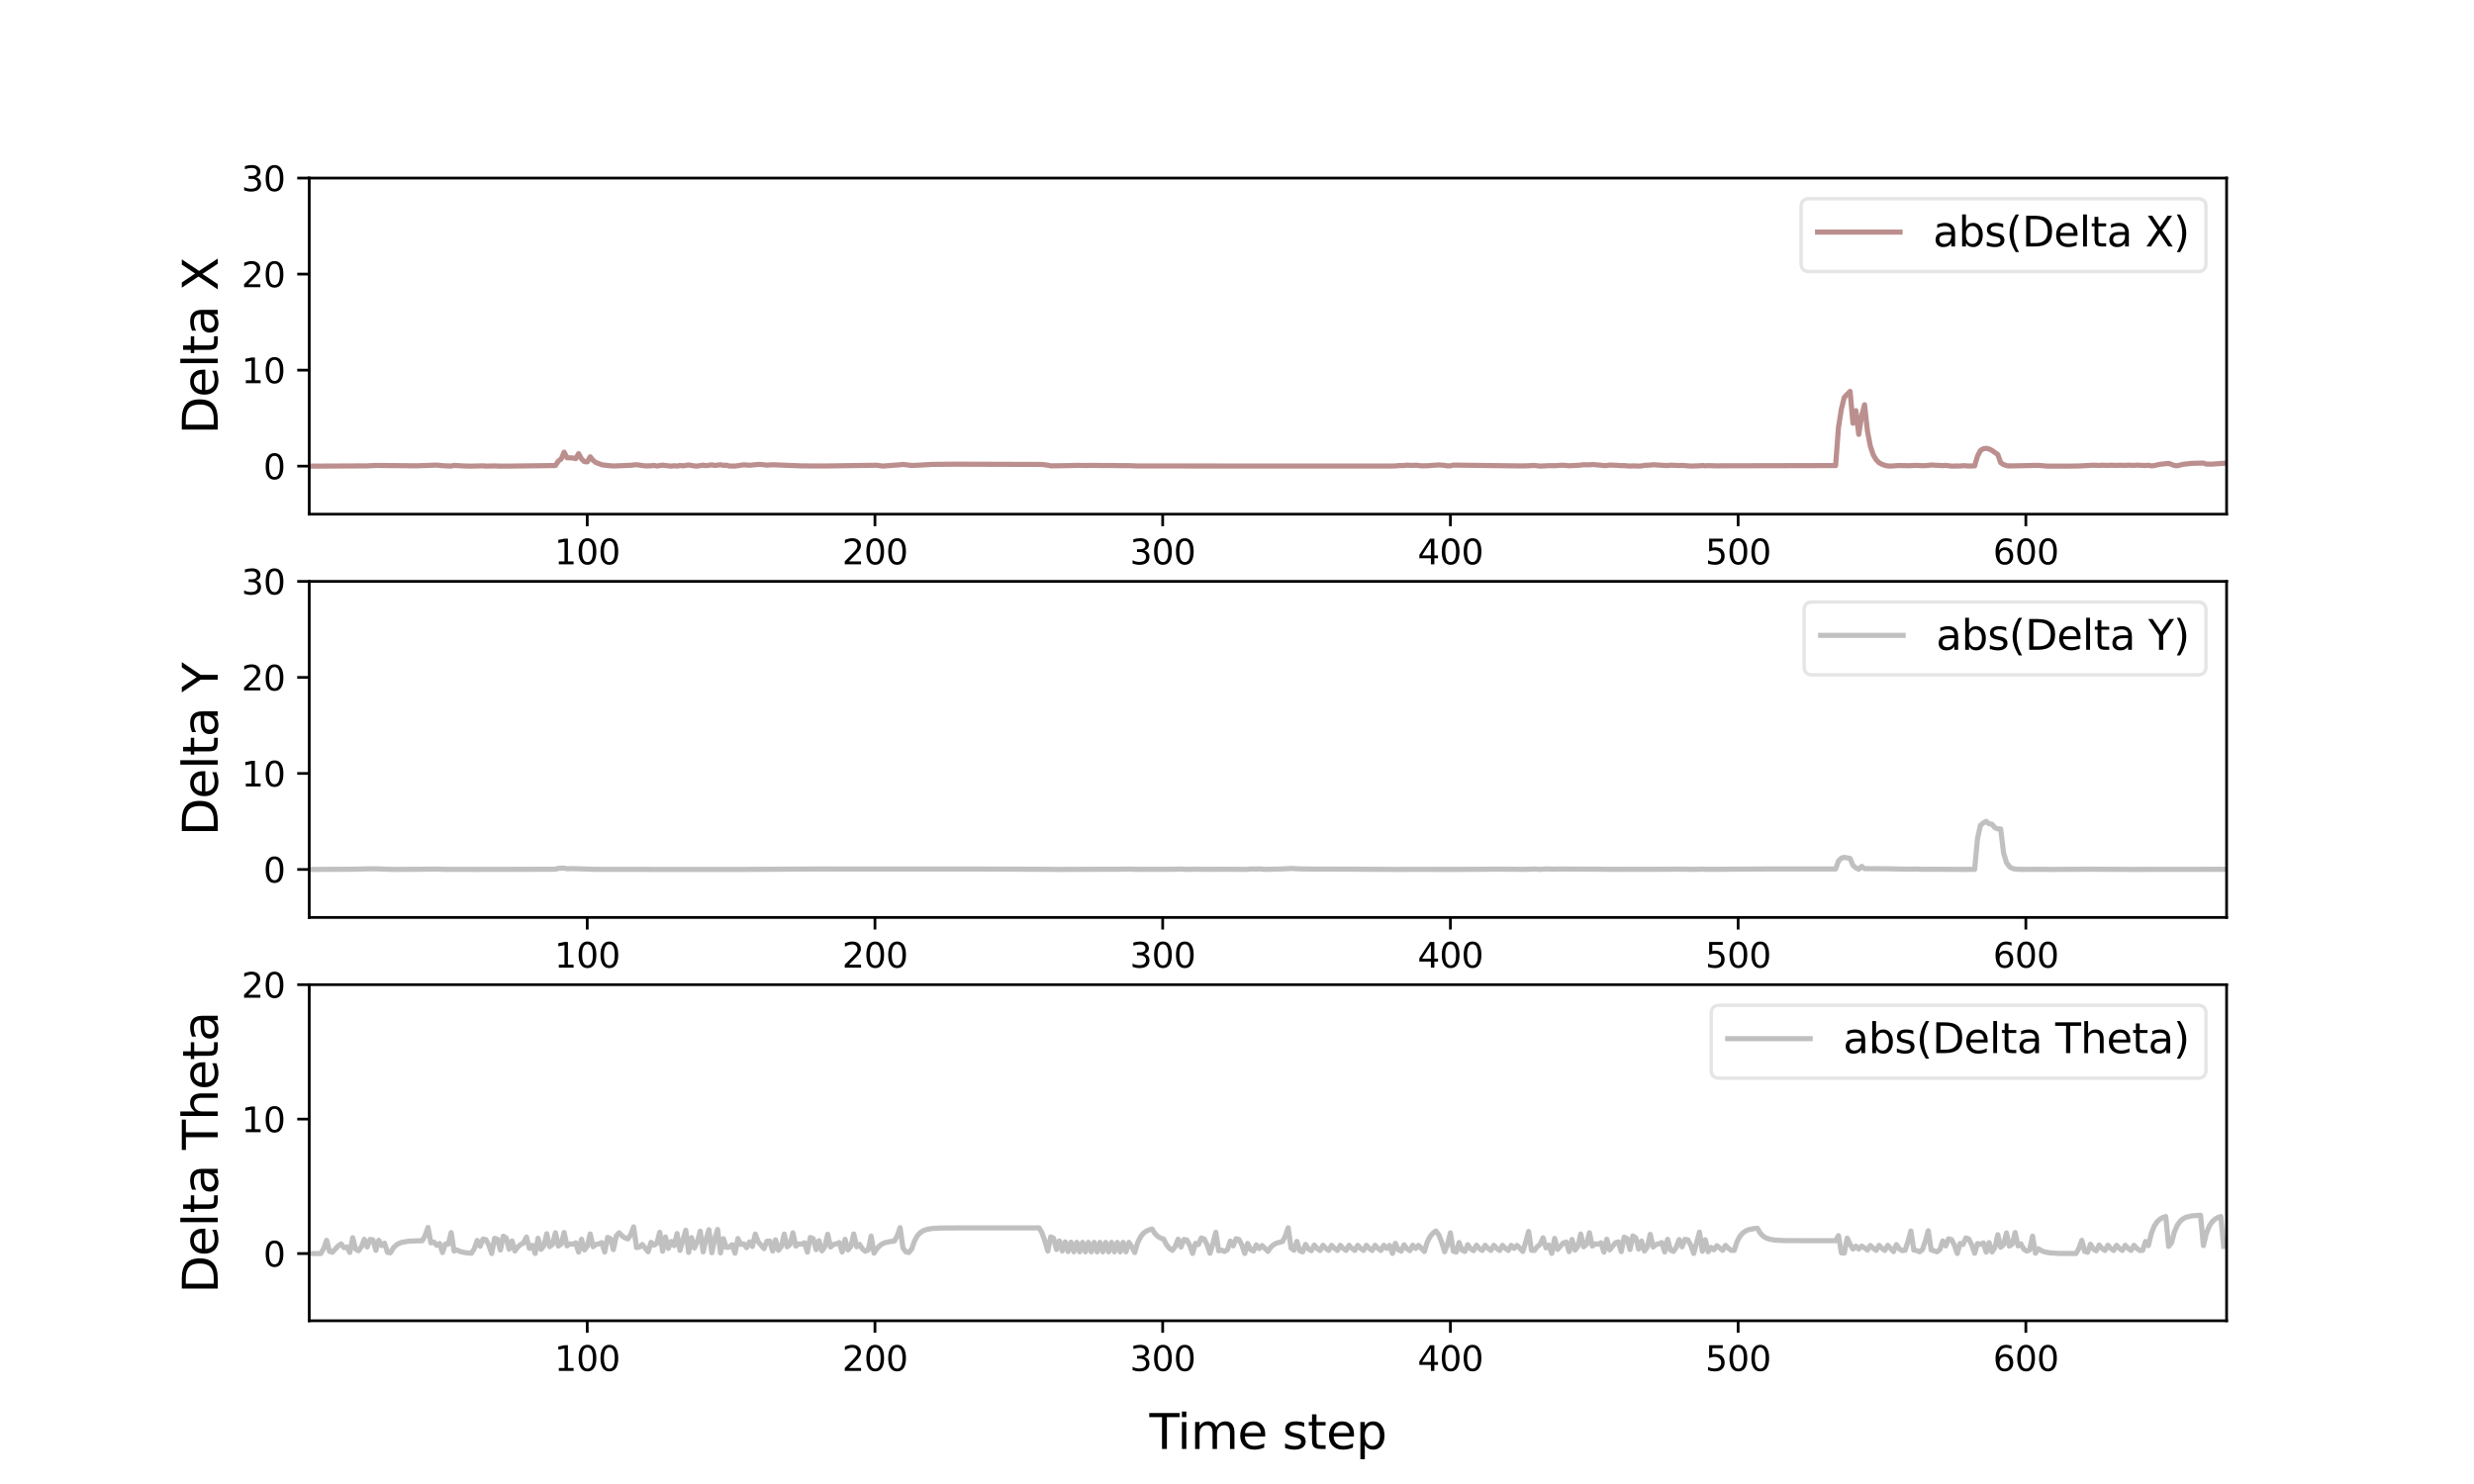 <?xml version="1.0" encoding="utf-8" standalone="no"?>
<!DOCTYPE svg PUBLIC "-//W3C//DTD SVG 1.1//EN"
  "http://www.w3.org/Graphics/SVG/1.1/DTD/svg11.dtd">
<svg xmlns:xlink="http://www.w3.org/1999/xlink" width="720pt" height="432pt" viewBox="0 0 720 432" xmlns="http://www.w3.org/2000/svg" version="1.1">
 <defs>
  <style type="text/css">*{stroke-linejoin: round; stroke-linecap: butt}</style>
 </defs>
 <g id="figure_1">
  <g id="patch_1">
   <path d="M 0 432 
L 720 432 
L 720 0 
L 0 0 
z
" style="fill: #ffffff"/>
  </g>
  <g id="axes_1">
   <g id="patch_2">
    <path d="M 90 149.675 
L 648 149.675 
L 648 51.84 
L 90 51.84 
z
" style="fill: #ffffff"/>
   </g>
   <g id="matplotlib.axis_1">
    <g id="xtick_1">
     <g id="line2d_1">
      <defs>
       <path id="md568f6e461" d="M 0 0 
L 0 3.5 
" style="stroke: #000000; stroke-width: 0.8"/>
      </defs>
      <g>
       <use xlink:href="#md568f6e461" x="170.903" y="149.675" style="stroke: #000000; stroke-width: 0.8"/>
      </g>
     </g>
     <g id="text_1">
      <!-- 100 -->
      <g transform="translate(161.359 164.274) scale(0.1 -0.1)">
       <defs>
        <path id="DejaVuSans-31" d="M 794 531 
L 1825 531 
L 1825 4091 
L 703 3866 
L 703 4441 
L 1819 4666 
L 2450 4666 
L 2450 531 
L 3481 531 
L 3481 0 
L 794 0 
L 794 531 
z
" transform="scale(0.016)"/>
        <path id="DejaVuSans-30" d="M 2034 4250 
Q 1547 4250 1301 3770 
Q 1056 3291 1056 2328 
Q 1056 1369 1301 889 
Q 1547 409 2034 409 
Q 2525 409 2770 889 
Q 3016 1369 3016 2328 
Q 3016 3291 2770 3770 
Q 2525 4250 2034 4250 
z
M 2034 4750 
Q 2819 4750 3233 4129 
Q 3647 3509 3647 2328 
Q 3647 1150 3233 529 
Q 2819 -91 2034 -91 
Q 1250 -91 836 529 
Q 422 1150 422 2328 
Q 422 3509 836 4129 
Q 1250 4750 2034 4750 
z
" transform="scale(0.016)"/>
       </defs>
       <use xlink:href="#DejaVuSans-31"/>
       <use xlink:href="#DejaVuSans-30" x="63.623"/>
       <use xlink:href="#DejaVuSans-30" x="127.246"/>
      </g>
     </g>
    </g>
    <g id="xtick_2">
     <g id="line2d_2">
      <g>
       <use xlink:href="#md568f6e461" x="254.637" y="149.675" style="stroke: #000000; stroke-width: 0.8"/>
      </g>
     </g>
     <g id="text_2">
      <!-- 200 -->
      <g transform="translate(245.094 164.274) scale(0.1 -0.1)">
       <defs>
        <path id="DejaVuSans-32" d="M 1228 531 
L 3431 531 
L 3431 0 
L 469 0 
L 469 531 
Q 828 903 1448 1529 
Q 2069 2156 2228 2338 
Q 2531 2678 2651 2914 
Q 2772 3150 2772 3378 
Q 2772 3750 2511 3984 
Q 2250 4219 1831 4219 
Q 1534 4219 1204 4116 
Q 875 4013 500 3803 
L 500 4441 
Q 881 4594 1212 4672 
Q 1544 4750 1819 4750 
Q 2544 4750 2975 4387 
Q 3406 4025 3406 3419 
Q 3406 3131 3298 2873 
Q 3191 2616 2906 2266 
Q 2828 2175 2409 1742 
Q 1991 1309 1228 531 
z
" transform="scale(0.016)"/>
       </defs>
       <use xlink:href="#DejaVuSans-32"/>
       <use xlink:href="#DejaVuSans-30" x="63.623"/>
       <use xlink:href="#DejaVuSans-30" x="127.246"/>
      </g>
     </g>
    </g>
    <g id="xtick_3">
     <g id="line2d_3">
      <g>
       <use xlink:href="#md568f6e461" x="338.372" y="149.675" style="stroke: #000000; stroke-width: 0.8"/>
      </g>
     </g>
     <g id="text_3">
      <!-- 300 -->
      <g transform="translate(328.829 164.274) scale(0.1 -0.1)">
       <defs>
        <path id="DejaVuSans-33" d="M 2597 2516 
Q 3050 2419 3304 2112 
Q 3559 1806 3559 1356 
Q 3559 666 3084 287 
Q 2609 -91 1734 -91 
Q 1441 -91 1130 -33 
Q 819 25 488 141 
L 488 750 
Q 750 597 1062 519 
Q 1375 441 1716 441 
Q 2309 441 2620 675 
Q 2931 909 2931 1356 
Q 2931 1769 2642 2001 
Q 2353 2234 1838 2234 
L 1294 2234 
L 1294 2753 
L 1863 2753 
Q 2328 2753 2575 2939 
Q 2822 3125 2822 3475 
Q 2822 3834 2567 4026 
Q 2313 4219 1838 4219 
Q 1578 4219 1281 4162 
Q 984 4106 628 3988 
L 628 4550 
Q 988 4650 1302 4700 
Q 1616 4750 1894 4750 
Q 2613 4750 3031 4423 
Q 3450 4097 3450 3541 
Q 3450 3153 3228 2886 
Q 3006 2619 2597 2516 
z
" transform="scale(0.016)"/>
       </defs>
       <use xlink:href="#DejaVuSans-33"/>
       <use xlink:href="#DejaVuSans-30" x="63.623"/>
       <use xlink:href="#DejaVuSans-30" x="127.246"/>
      </g>
     </g>
    </g>
    <g id="xtick_4">
     <g id="line2d_4">
      <g>
       <use xlink:href="#md568f6e461" x="422.107" y="149.675" style="stroke: #000000; stroke-width: 0.8"/>
      </g>
     </g>
     <g id="text_4">
      <!-- 400 -->
      <g transform="translate(412.563 164.274) scale(0.1 -0.1)">
       <defs>
        <path id="DejaVuSans-34" d="M 2419 4116 
L 825 1625 
L 2419 1625 
L 2419 4116 
z
M 2253 4666 
L 3047 4666 
L 3047 1625 
L 3713 1625 
L 3713 1100 
L 3047 1100 
L 3047 0 
L 2419 0 
L 2419 1100 
L 313 1100 
L 313 1709 
L 2253 4666 
z
" transform="scale(0.016)"/>
       </defs>
       <use xlink:href="#DejaVuSans-34"/>
       <use xlink:href="#DejaVuSans-30" x="63.623"/>
       <use xlink:href="#DejaVuSans-30" x="127.246"/>
      </g>
     </g>
    </g>
    <g id="xtick_5">
     <g id="line2d_5">
      <g>
       <use xlink:href="#md568f6e461" x="505.842" y="149.675" style="stroke: #000000; stroke-width: 0.8"/>
      </g>
     </g>
     <g id="text_5">
      <!-- 500 -->
      <g transform="translate(496.298 164.274) scale(0.1 -0.1)">
       <defs>
        <path id="DejaVuSans-35" d="M 691 4666 
L 3169 4666 
L 3169 4134 
L 1269 4134 
L 1269 2991 
Q 1406 3038 1543 3061 
Q 1681 3084 1819 3084 
Q 2600 3084 3056 2656 
Q 3513 2228 3513 1497 
Q 3513 744 3044 326 
Q 2575 -91 1722 -91 
Q 1428 -91 1123 -41 
Q 819 9 494 109 
L 494 744 
Q 775 591 1075 516 
Q 1375 441 1709 441 
Q 2250 441 2565 725 
Q 2881 1009 2881 1497 
Q 2881 1984 2565 2268 
Q 2250 2553 1709 2553 
Q 1456 2553 1204 2497 
Q 953 2441 691 2322 
L 691 4666 
z
" transform="scale(0.016)"/>
       </defs>
       <use xlink:href="#DejaVuSans-35"/>
       <use xlink:href="#DejaVuSans-30" x="63.623"/>
       <use xlink:href="#DejaVuSans-30" x="127.246"/>
      </g>
     </g>
    </g>
    <g id="xtick_6">
     <g id="line2d_6">
      <g>
       <use xlink:href="#md568f6e461" x="589.577" y="149.675" style="stroke: #000000; stroke-width: 0.8"/>
      </g>
     </g>
     <g id="text_6">
      <!-- 600 -->
      <g transform="translate(580.033 164.274) scale(0.1 -0.1)">
       <defs>
        <path id="DejaVuSans-36" d="M 2113 2584 
Q 1688 2584 1439 2293 
Q 1191 2003 1191 1497 
Q 1191 994 1439 701 
Q 1688 409 2113 409 
Q 2538 409 2786 701 
Q 3034 994 3034 1497 
Q 3034 2003 2786 2293 
Q 2538 2584 2113 2584 
z
M 3366 4563 
L 3366 3988 
Q 3128 4100 2886 4159 
Q 2644 4219 2406 4219 
Q 1781 4219 1451 3797 
Q 1122 3375 1075 2522 
Q 1259 2794 1537 2939 
Q 1816 3084 2150 3084 
Q 2853 3084 3261 2657 
Q 3669 2231 3669 1497 
Q 3669 778 3244 343 
Q 2819 -91 2113 -91 
Q 1303 -91 875 529 
Q 447 1150 447 2328 
Q 447 3434 972 4092 
Q 1497 4750 2381 4750 
Q 2619 4750 2861 4703 
Q 3103 4656 3366 4563 
z
" transform="scale(0.016)"/>
       </defs>
       <use xlink:href="#DejaVuSans-36"/>
       <use xlink:href="#DejaVuSans-30" x="63.623"/>
       <use xlink:href="#DejaVuSans-30" x="127.246"/>
      </g>
     </g>
    </g>
   </g>
   <g id="matplotlib.axis_2">
    <g id="ytick_1">
     <g id="line2d_7">
      <defs>
       <path id="m4e3243f6f9" d="M 0 0 
L -3.5 0 
" style="stroke: #000000; stroke-width: 0.8"/>
      </defs>
      <g>
       <use xlink:href="#m4e3243f6f9" x="90" y="135.699" style="stroke: #000000; stroke-width: 0.8"/>
      </g>
     </g>
     <g id="text_7">
      <!-- 0 -->
      <g transform="translate(76.638 139.498) scale(0.1 -0.1)">
       <use xlink:href="#DejaVuSans-30"/>
      </g>
     </g>
    </g>
    <g id="ytick_2">
     <g id="line2d_8">
      <g>
       <use xlink:href="#m4e3243f6f9" x="90" y="107.746" style="stroke: #000000; stroke-width: 0.8"/>
      </g>
     </g>
     <g id="text_8">
      <!-- 10 -->
      <g transform="translate(70.275 111.545) scale(0.1 -0.1)">
       <use xlink:href="#DejaVuSans-31"/>
       <use xlink:href="#DejaVuSans-30" x="63.623"/>
      </g>
     </g>
    </g>
    <g id="ytick_3">
     <g id="line2d_9">
      <g>
       <use xlink:href="#m4e3243f6f9" x="90" y="79.793" style="stroke: #000000; stroke-width: 0.8"/>
      </g>
     </g>
     <g id="text_9">
      <!-- 20 -->
      <g transform="translate(70.275 83.592) scale(0.1 -0.1)">
       <use xlink:href="#DejaVuSans-32"/>
       <use xlink:href="#DejaVuSans-30" x="63.623"/>
      </g>
     </g>
    </g>
    <g id="ytick_4">
     <g id="line2d_10">
      <g>
       <use xlink:href="#m4e3243f6f9" x="90" y="51.84" style="stroke: #000000; stroke-width: 0.8"/>
      </g>
     </g>
     <g id="text_10">
      <!-- 30 -->
      <g transform="translate(70.275 55.639) scale(0.1 -0.1)">
       <use xlink:href="#DejaVuSans-33"/>
       <use xlink:href="#DejaVuSans-30" x="63.623"/>
      </g>
     </g>
    </g>
    <g id="text_11">
     <!-- Delta X -->
     <g transform="translate(63.363 126.453) rotate(-90) scale(0.14 -0.14)">
      <defs>
       <path id="DejaVuSans-44" d="M 1259 4147 
L 1259 519 
L 2022 519 
Q 2988 519 3436 956 
Q 3884 1394 3884 2338 
Q 3884 3275 3436 3711 
Q 2988 4147 2022 4147 
L 1259 4147 
z
M 628 4666 
L 1925 4666 
Q 3281 4666 3915 4102 
Q 4550 3538 4550 2338 
Q 4550 1131 3912 565 
Q 3275 0 1925 0 
L 628 0 
L 628 4666 
z
" transform="scale(0.016)"/>
       <path id="DejaVuSans-65" d="M 3597 1894 
L 3597 1613 
L 953 1613 
Q 991 1019 1311 708 
Q 1631 397 2203 397 
Q 2534 397 2845 478 
Q 3156 559 3463 722 
L 3463 178 
Q 3153 47 2828 -22 
Q 2503 -91 2169 -91 
Q 1331 -91 842 396 
Q 353 884 353 1716 
Q 353 2575 817 3079 
Q 1281 3584 2069 3584 
Q 2775 3584 3186 3129 
Q 3597 2675 3597 1894 
z
M 3022 2063 
Q 3016 2534 2758 2815 
Q 2500 3097 2075 3097 
Q 1594 3097 1305 2825 
Q 1016 2553 972 2059 
L 3022 2063 
z
" transform="scale(0.016)"/>
       <path id="DejaVuSans-6c" d="M 603 4863 
L 1178 4863 
L 1178 0 
L 603 0 
L 603 4863 
z
" transform="scale(0.016)"/>
       <path id="DejaVuSans-74" d="M 1172 4494 
L 1172 3500 
L 2356 3500 
L 2356 3053 
L 1172 3053 
L 1172 1153 
Q 1172 725 1289 603 
Q 1406 481 1766 481 
L 2356 481 
L 2356 0 
L 1766 0 
Q 1100 0 847 248 
Q 594 497 594 1153 
L 594 3053 
L 172 3053 
L 172 3500 
L 594 3500 
L 594 4494 
L 1172 4494 
z
" transform="scale(0.016)"/>
       <path id="DejaVuSans-61" d="M 2194 1759 
Q 1497 1759 1228 1600 
Q 959 1441 959 1056 
Q 959 750 1161 570 
Q 1363 391 1709 391 
Q 2188 391 2477 730 
Q 2766 1069 2766 1631 
L 2766 1759 
L 2194 1759 
z
M 3341 1997 
L 3341 0 
L 2766 0 
L 2766 531 
Q 2569 213 2275 61 
Q 1981 -91 1556 -91 
Q 1019 -91 701 211 
Q 384 513 384 1019 
Q 384 1609 779 1909 
Q 1175 2209 1959 2209 
L 2766 2209 
L 2766 2266 
Q 2766 2663 2505 2880 
Q 2244 3097 1772 3097 
Q 1472 3097 1187 3025 
Q 903 2953 641 2809 
L 641 3341 
Q 956 3463 1253 3523 
Q 1550 3584 1831 3584 
Q 2591 3584 2966 3190 
Q 3341 2797 3341 1997 
z
" transform="scale(0.016)"/>
       <path id="DejaVuSans-20" transform="scale(0.016)"/>
       <path id="DejaVuSans-58" d="M 403 4666 
L 1081 4666 
L 2241 2931 
L 3406 4666 
L 4084 4666 
L 2584 2425 
L 4184 0 
L 3506 0 
L 2194 1984 
L 872 0 
L 191 0 
L 1856 2491 
L 403 4666 
z
" transform="scale(0.016)"/>
      </defs>
      <use xlink:href="#DejaVuSans-44"/>
      <use xlink:href="#DejaVuSans-65" x="77.002"/>
      <use xlink:href="#DejaVuSans-6c" x="138.525"/>
      <use xlink:href="#DejaVuSans-74" x="166.309"/>
      <use xlink:href="#DejaVuSans-61" x="205.518"/>
      <use xlink:href="#DejaVuSans-20" x="266.797"/>
      <use xlink:href="#DejaVuSans-58" x="298.584"/>
     </g>
    </g>
   </g>
   <g id="line2d_11">
    <path d="M 90 135.699 
L 106.858 135.623 
L 109.387 135.489 
L 121.187 135.604 
L 127.088 135.39 
L 128.773 135.569 
L 131.302 135.676 
L 132.145 135.479 
L 134.674 135.636 
L 137.202 135.697 
L 140.574 135.603 
L 141.417 135.694 
L 143.946 135.631 
L 145.631 135.695 
L 147.317 135.692 
L 161.647 135.52 
L 162.489 134.224 
L 163.332 133.588 
L 164.175 131.62 
L 165.018 133.246 
L 166.704 133.316 
L 167.547 133.514 
L 168.39 132.064 
L 169.233 133.582 
L 170.076 134.382 
L 170.918 134.451 
L 171.761 132.972 
L 172.604 134.011 
L 173.447 134.656 
L 175.133 135.295 
L 176.819 135.516 
L 178.505 135.655 
L 183.562 135.445 
L 185.248 135.278 
L 187.776 135.63 
L 189.462 135.595 
L 190.305 135.477 
L 191.148 135.659 
L 192.834 135.407 
L 194.52 135.609 
L 195.363 135.697 
L 196.205 135.575 
L 197.048 135.688 
L 197.891 135.486 
L 198.734 135.61 
L 200.42 135.353 
L 202.106 135.641 
L 202.949 135.674 
L 204.634 135.406 
L 205.477 135.549 
L 207.163 135.321 
L 208.006 135.492 
L 209.692 135.296 
L 210.535 135.476 
L 211.378 135.418 
L 212.221 135.656 
L 213.906 135.679 
L 216.435 135.316 
L 218.121 135.44 
L 220.65 135.21 
L 221.492 135.211 
L 223.178 135.406 
L 224.864 135.293 
L 233.293 135.621 
L 236.665 135.649 
L 240.036 135.655 
L 255.208 135.434 
L 256.894 135.678 
L 259.423 135.484 
L 261.952 135.308 
L 262.795 135.19 
L 265.323 135.5 
L 267.852 135.39 
L 271.224 135.192 
L 277.967 135.128 
L 303.254 135.206 
L 304.94 135.416 
L 305.782 135.618 
L 310.84 135.548 
L 313.369 135.471 
L 315.897 135.51 
L 318.426 135.473 
L 320.955 135.524 
L 323.483 135.504 
L 326.012 135.556 
L 328.541 135.552 
L 331.069 135.651 
L 401.03 135.675 
L 404.402 135.665 
L 406.088 135.645 
L 406.931 135.531 
L 408.616 135.519 
L 409.459 135.421 
L 411.145 135.489 
L 411.988 135.405 
L 413.674 135.612 
L 415.36 135.584 
L 418.731 135.337 
L 420.417 135.47 
L 421.26 135.612 
L 422.103 135.604 
L 422.946 135.393 
L 442.332 135.633 
L 444.018 135.618 
L 446.547 135.491 
L 448.233 135.688 
L 450.761 135.557 
L 452.447 135.564 
L 454.133 135.455 
L 454.976 135.429 
L 456.662 135.593 
L 460.033 135.4 
L 460.876 135.289 
L 462.562 135.313 
L 463.405 135.22 
L 465.934 135.43 
L 466.776 135.529 
L 467.619 135.509 
L 468.462 135.368 
L 470.991 135.483 
L 471.834 135.566 
L 472.677 135.533 
L 474.363 135.679 
L 475.205 135.615 
L 476.891 135.681 
L 477.734 135.641 
L 478.577 135.462 
L 480.263 135.4 
L 481.106 135.278 
L 483.634 135.455 
L 485.32 135.531 
L 486.163 135.41 
L 488.692 135.519 
L 489.535 135.476 
L 492.063 135.674 
L 494.592 135.596 
L 495.435 135.507 
L 496.278 135.604 
L 497.121 135.536 
L 499.65 135.62 
L 501.335 135.594 
L 510.607 135.582 
L 534.208 135.53 
L 535.051 124.386 
L 535.894 119.054 
L 536.737 115.664 
L 538.423 113.935 
L 539.266 123.214 
L 540.109 119.55 
L 540.952 126.445 
L 541.795 121.022 
L 542.637 117.821 
L 543.48 125.501 
L 544.323 129.893 
L 545.166 132.402 
L 546.009 133.852 
L 546.852 134.688 
L 547.695 135.156 
L 548.538 135.458 
L 549.381 135.637 
L 550.224 135.681 
L 552.752 135.514 
L 555.281 135.577 
L 557.81 135.467 
L 559.495 135.579 
L 561.181 135.486 
L 562.024 135.372 
L 565.396 135.544 
L 566.239 135.467 
L 567.924 135.694 
L 569.61 135.65 
L 570.453 135.675 
L 571.296 135.552 
L 572.982 135.658 
L 574.668 135.628 
L 575.511 132.779 
L 576.353 131.154 
L 577.196 130.64 
L 578.039 130.513 
L 578.882 130.714 
L 579.725 131.125 
L 581.411 132.321 
L 582.254 134.687 
L 583.097 135.242 
L 583.94 135.542 
L 584.782 135.641 
L 593.211 135.466 
L 595.74 135.679 
L 601.64 135.696 
L 605.012 135.651 
L 609.227 135.423 
L 610.912 135.498 
L 611.755 135.423 
L 613.441 135.498 
L 614.284 135.417 
L 615.97 135.494 
L 616.813 135.411 
L 618.498 135.489 
L 619.341 135.405 
L 621.027 135.486 
L 621.87 135.403 
L 624.399 135.516 
L 625.242 135.423 
L 626.085 135.623 
L 626.927 135.537 
L 628.613 135.161 
L 631.142 134.894 
L 632.828 135.507 
L 633.671 135.584 
L 635.356 135.161 
L 637.885 134.887 
L 641.257 134.795 
L 642.1 135.102 
L 643.785 135.106 
L 647.157 134.867 
L 647.157 134.867 
" clip-path="url(#p15d5b101ec)" style="fill: none; stroke: #bc8f8f; stroke-width: 1.5; stroke-linecap: square"/>
   </g>
   <g id="patch_3">
    <path d="M 90 149.675 
L 90 51.84 
" style="fill: none; stroke: #000000; stroke-width: 0.8; stroke-linejoin: miter; stroke-linecap: square"/>
   </g>
   <g id="patch_4">
    <path d="M 648 149.675 
L 648 51.84 
" style="fill: none; stroke: #000000; stroke-width: 0.8; stroke-linejoin: miter; stroke-linecap: square"/>
   </g>
   <g id="patch_5">
    <path d="M 90 149.675 
L 648 149.675 
" style="fill: none; stroke: #000000; stroke-width: 0.8; stroke-linejoin: miter; stroke-linecap: square"/>
   </g>
   <g id="patch_6">
    <path d="M 90 51.84 
L 648 51.84 
" style="fill: none; stroke: #000000; stroke-width: 0.8; stroke-linejoin: miter; stroke-linecap: square"/>
   </g>
   <g id="legend_1">
    <g id="patch_7">
     <path d="M 526.564 79.054 
L 639.6 79.054 
Q 642 79.054 642 76.654 
L 642 60.24 
Q 642 57.84 639.6 57.84 
L 526.564 57.84 
Q 524.164 57.84 524.164 60.24 
L 524.164 76.654 
Q 524.164 79.054 526.564 79.054 
z
" style="fill: #ffffff; opacity: 0.5; stroke: #cccccc; stroke-linejoin: miter"/>
    </g>
    <g id="line2d_12">
     <path d="M 528.964 67.558 
L 540.964 67.558 
L 552.964 67.558 
" style="fill: none; stroke: #bc8f8f; stroke-width: 1.5; stroke-linecap: square"/>
    </g>
    <g id="text_12">
     <!-- abs(Delta X) -->
     <g transform="translate(562.564 71.758) scale(0.12 -0.12)">
      <defs>
       <path id="DejaVuSans-62" d="M 3116 1747 
Q 3116 2381 2855 2742 
Q 2594 3103 2138 3103 
Q 1681 3103 1420 2742 
Q 1159 2381 1159 1747 
Q 1159 1113 1420 752 
Q 1681 391 2138 391 
Q 2594 391 2855 752 
Q 3116 1113 3116 1747 
z
M 1159 2969 
Q 1341 3281 1617 3432 
Q 1894 3584 2278 3584 
Q 2916 3584 3314 3078 
Q 3713 2572 3713 1747 
Q 3713 922 3314 415 
Q 2916 -91 2278 -91 
Q 1894 -91 1617 61 
Q 1341 213 1159 525 
L 1159 0 
L 581 0 
L 581 4863 
L 1159 4863 
L 1159 2969 
z
" transform="scale(0.016)"/>
       <path id="DejaVuSans-73" d="M 2834 3397 
L 2834 2853 
Q 2591 2978 2328 3040 
Q 2066 3103 1784 3103 
Q 1356 3103 1142 2972 
Q 928 2841 928 2578 
Q 928 2378 1081 2264 
Q 1234 2150 1697 2047 
L 1894 2003 
Q 2506 1872 2764 1633 
Q 3022 1394 3022 966 
Q 3022 478 2636 193 
Q 2250 -91 1575 -91 
Q 1294 -91 989 -36 
Q 684 19 347 128 
L 347 722 
Q 666 556 975 473 
Q 1284 391 1588 391 
Q 1994 391 2212 530 
Q 2431 669 2431 922 
Q 2431 1156 2273 1281 
Q 2116 1406 1581 1522 
L 1381 1569 
Q 847 1681 609 1914 
Q 372 2147 372 2553 
Q 372 3047 722 3315 
Q 1072 3584 1716 3584 
Q 2034 3584 2315 3537 
Q 2597 3491 2834 3397 
z
" transform="scale(0.016)"/>
       <path id="DejaVuSans-28" d="M 1984 4856 
Q 1566 4138 1362 3434 
Q 1159 2731 1159 2009 
Q 1159 1288 1364 580 
Q 1569 -128 1984 -844 
L 1484 -844 
Q 1016 -109 783 600 
Q 550 1309 550 2009 
Q 550 2706 781 3412 
Q 1013 4119 1484 4856 
L 1984 4856 
z
" transform="scale(0.016)"/>
       <path id="DejaVuSans-29" d="M 513 4856 
L 1013 4856 
Q 1481 4119 1714 3412 
Q 1947 2706 1947 2009 
Q 1947 1309 1714 600 
Q 1481 -109 1013 -844 
L 513 -844 
Q 928 -128 1133 580 
Q 1338 1288 1338 2009 
Q 1338 2731 1133 3434 
Q 928 4138 513 4856 
z
" transform="scale(0.016)"/>
      </defs>
      <use xlink:href="#DejaVuSans-61"/>
      <use xlink:href="#DejaVuSans-62" x="61.279"/>
      <use xlink:href="#DejaVuSans-73" x="124.756"/>
      <use xlink:href="#DejaVuSans-28" x="176.855"/>
      <use xlink:href="#DejaVuSans-44" x="215.869"/>
      <use xlink:href="#DejaVuSans-65" x="292.871"/>
      <use xlink:href="#DejaVuSans-6c" x="354.395"/>
      <use xlink:href="#DejaVuSans-74" x="382.178"/>
      <use xlink:href="#DejaVuSans-61" x="421.387"/>
      <use xlink:href="#DejaVuSans-20" x="482.666"/>
      <use xlink:href="#DejaVuSans-58" x="514.453"/>
      <use xlink:href="#DejaVuSans-29" x="582.959"/>
     </g>
    </g>
   </g>
  </g>
  <g id="axes_2">
   <g id="patch_8">
    <path d="M 90 267.078 
L 648 267.078 
L 648 169.242 
L 90 169.242 
z
" style="fill: #ffffff"/>
   </g>
   <g id="matplotlib.axis_3">
    <g id="xtick_7">
     <g id="line2d_13">
      <g>
       <use xlink:href="#md568f6e461" x="170.903" y="267.078" style="stroke: #000000; stroke-width: 0.8"/>
      </g>
     </g>
     <g id="text_13">
      <!-- 100 -->
      <g transform="translate(161.359 281.676) scale(0.1 -0.1)">
       <use xlink:href="#DejaVuSans-31"/>
       <use xlink:href="#DejaVuSans-30" x="63.623"/>
       <use xlink:href="#DejaVuSans-30" x="127.246"/>
      </g>
     </g>
    </g>
    <g id="xtick_8">
     <g id="line2d_14">
      <g>
       <use xlink:href="#md568f6e461" x="254.637" y="267.078" style="stroke: #000000; stroke-width: 0.8"/>
      </g>
     </g>
     <g id="text_14">
      <!-- 200 -->
      <g transform="translate(245.094 281.676) scale(0.1 -0.1)">
       <use xlink:href="#DejaVuSans-32"/>
       <use xlink:href="#DejaVuSans-30" x="63.623"/>
       <use xlink:href="#DejaVuSans-30" x="127.246"/>
      </g>
     </g>
    </g>
    <g id="xtick_9">
     <g id="line2d_15">
      <g>
       <use xlink:href="#md568f6e461" x="338.372" y="267.078" style="stroke: #000000; stroke-width: 0.8"/>
      </g>
     </g>
     <g id="text_15">
      <!-- 300 -->
      <g transform="translate(328.829 281.676) scale(0.1 -0.1)">
       <use xlink:href="#DejaVuSans-33"/>
       <use xlink:href="#DejaVuSans-30" x="63.623"/>
       <use xlink:href="#DejaVuSans-30" x="127.246"/>
      </g>
     </g>
    </g>
    <g id="xtick_10">
     <g id="line2d_16">
      <g>
       <use xlink:href="#md568f6e461" x="422.107" y="267.078" style="stroke: #000000; stroke-width: 0.8"/>
      </g>
     </g>
     <g id="text_16">
      <!-- 400 -->
      <g transform="translate(412.563 281.676) scale(0.1 -0.1)">
       <use xlink:href="#DejaVuSans-34"/>
       <use xlink:href="#DejaVuSans-30" x="63.623"/>
       <use xlink:href="#DejaVuSans-30" x="127.246"/>
      </g>
     </g>
    </g>
    <g id="xtick_11">
     <g id="line2d_17">
      <g>
       <use xlink:href="#md568f6e461" x="505.842" y="267.078" style="stroke: #000000; stroke-width: 0.8"/>
      </g>
     </g>
     <g id="text_17">
      <!-- 500 -->
      <g transform="translate(496.298 281.676) scale(0.1 -0.1)">
       <use xlink:href="#DejaVuSans-35"/>
       <use xlink:href="#DejaVuSans-30" x="63.623"/>
       <use xlink:href="#DejaVuSans-30" x="127.246"/>
      </g>
     </g>
    </g>
    <g id="xtick_12">
     <g id="line2d_18">
      <g>
       <use xlink:href="#md568f6e461" x="589.577" y="267.078" style="stroke: #000000; stroke-width: 0.8"/>
      </g>
     </g>
     <g id="text_18">
      <!-- 600 -->
      <g transform="translate(580.033 281.676) scale(0.1 -0.1)">
       <use xlink:href="#DejaVuSans-36"/>
       <use xlink:href="#DejaVuSans-30" x="63.623"/>
       <use xlink:href="#DejaVuSans-30" x="127.246"/>
      </g>
     </g>
    </g>
   </g>
   <g id="matplotlib.axis_4">
    <g id="ytick_5">
     <g id="line2d_19">
      <g>
       <use xlink:href="#m4e3243f6f9" x="90" y="253.101" style="stroke: #000000; stroke-width: 0.8"/>
      </g>
     </g>
     <g id="text_19">
      <!-- 0 -->
      <g transform="translate(76.638 256.9) scale(0.1 -0.1)">
       <use xlink:href="#DejaVuSans-30"/>
      </g>
     </g>
    </g>
    <g id="ytick_6">
     <g id="line2d_20">
      <g>
       <use xlink:href="#m4e3243f6f9" x="90" y="225.148" style="stroke: #000000; stroke-width: 0.8"/>
      </g>
     </g>
     <g id="text_20">
      <!-- 10 -->
      <g transform="translate(70.275 228.947) scale(0.1 -0.1)">
       <use xlink:href="#DejaVuSans-31"/>
       <use xlink:href="#DejaVuSans-30" x="63.623"/>
      </g>
     </g>
    </g>
    <g id="ytick_7">
     <g id="line2d_21">
      <g>
       <use xlink:href="#m4e3243f6f9" x="90" y="197.195" style="stroke: #000000; stroke-width: 0.8"/>
      </g>
     </g>
     <g id="text_21">
      <!-- 20 -->
      <g transform="translate(70.275 200.995) scale(0.1 -0.1)">
       <use xlink:href="#DejaVuSans-32"/>
       <use xlink:href="#DejaVuSans-30" x="63.623"/>
      </g>
     </g>
    </g>
    <g id="ytick_8">
     <g id="line2d_22">
      <g>
       <use xlink:href="#m4e3243f6f9" x="90" y="169.242" style="stroke: #000000; stroke-width: 0.8"/>
      </g>
     </g>
     <g id="text_22">
      <!-- 30 -->
      <g transform="translate(70.275 173.042) scale(0.1 -0.1)">
       <use xlink:href="#DejaVuSans-33"/>
       <use xlink:href="#DejaVuSans-30" x="63.623"/>
      </g>
     </g>
    </g>
    <g id="text_23">
     <!-- Delta Y -->
     <g transform="translate(63.363 243.336) rotate(-90) scale(0.14 -0.14)">
      <defs>
       <path id="DejaVuSans-59" d="M -13 4666 
L 666 4666 
L 1959 2747 
L 3244 4666 
L 3922 4666 
L 2272 2222 
L 2272 0 
L 1638 0 
L 1638 2222 
L -13 4666 
z
" transform="scale(0.016)"/>
      </defs>
      <use xlink:href="#DejaVuSans-44"/>
      <use xlink:href="#DejaVuSans-65" x="77.002"/>
      <use xlink:href="#DejaVuSans-6c" x="138.525"/>
      <use xlink:href="#DejaVuSans-74" x="166.309"/>
      <use xlink:href="#DejaVuSans-61" x="205.518"/>
      <use xlink:href="#DejaVuSans-20" x="266.797"/>
      <use xlink:href="#DejaVuSans-59" x="298.584"/>
     </g>
    </g>
   </g>
   <g id="line2d_23">
    <path d="M 90 253.101 
L 103.486 253.031 
L 106.015 252.944 
L 107.701 252.92 
L 109.387 252.915 
L 114.444 253.09 
L 121.187 253.054 
L 127.088 252.995 
L 129.616 253.078 
L 133.831 253.069 
L 138.045 253.088 
L 142.26 253.076 
L 149.003 253.071 
L 150.689 253.05 
L 152.375 253.07 
L 154.903 253.048 
L 158.275 253.04 
L 161.647 253.038 
L 162.489 252.778 
L 164.175 252.719 
L 165.018 252.902 
L 166.704 252.854 
L 173.447 253.082 
L 182.719 253.076 
L 190.305 253.087 
L 197.048 253.098 
L 204.634 253.088 
L 215.592 253.096 
L 240.879 252.952 
L 242.565 252.987 
L 283.024 252.978 
L 304.94 253.056 
L 307.468 253.095 
L 320.112 253.046 
L 326.012 253.033 
L 328.541 252.994 
L 331.069 253.069 
L 340.341 253.049 
L 342.87 253.016 
L 343.713 252.971 
L 345.399 253.088 
L 348.77 253.013 
L 350.456 253.065 
L 356.356 253.037 
L 363.1 253.081 
L 363.943 252.956 
L 365.628 252.992 
L 366.471 252.927 
L 368.157 253.079 
L 372.372 252.987 
L 374.9 252.868 
L 375.743 252.789 
L 377.429 252.908 
L 379.115 252.949 
L 382.486 252.995 
L 384.172 252.993 
L 390.073 253.017 
L 391.758 253.013 
L 406.088 253.091 
L 410.302 253.081 
L 424.631 253.086 
L 435.589 253.015 
L 439.804 253.034 
L 441.489 253.048 
L 443.175 253.089 
L 446.547 252.973 
L 448.233 253.075 
L 449.918 252.948 
L 452.447 253.023 
L 454.133 252.974 
L 465.091 253.028 
L 468.462 253.067 
L 479.42 253.059 
L 489.535 253.015 
L 492.063 253.073 
L 494.592 253.037 
L 495.435 252.99 
L 496.278 253.065 
L 497.964 253.049 
L 499.65 253.063 
L 501.335 253.04 
L 513.979 252.966 
L 519.036 252.961 
L 534.208 252.964 
L 535.051 250.649 
L 535.894 249.784 
L 536.737 249.579 
L 538.423 249.9 
L 539.266 251.928 
L 540.109 252.631 
L 540.952 253.051 
L 541.795 252.207 
L 542.637 252.867 
L 549.381 252.904 
L 551.909 252.958 
L 553.595 252.998 
L 555.281 253.028 
L 557.81 252.975 
L 559.495 253.053 
L 563.71 253.038 
L 570.453 253.088 
L 572.139 253.084 
L 574.668 253.08 
L 575.511 244.088 
L 576.353 240.291 
L 577.196 239.557 
L 578.039 239.095 
L 578.882 239.811 
L 579.725 239.932 
L 580.568 240.96 
L 581.411 241.272 
L 582.254 241.334 
L 583.097 248.25 
L 583.94 251.105 
L 584.782 252.282 
L 585.625 252.78 
L 586.468 252.987 
L 588.154 253.086 
L 594.054 253.063 
L 596.583 253.093 
L 605.855 253.045 
L 607.541 253.021 
L 620.184 253.089 
L 636.199 253.069 
L 647.157 253.065 
L 647.157 253.065 
" clip-path="url(#pa9b2531aa7)" style="fill: none; stroke: #c0c0c0; stroke-width: 1.5; stroke-linecap: square"/>
   </g>
   <g id="patch_9">
    <path d="M 90 267.078 
L 90 169.242 
" style="fill: none; stroke: #000000; stroke-width: 0.8; stroke-linejoin: miter; stroke-linecap: square"/>
   </g>
   <g id="patch_10">
    <path d="M 648 267.078 
L 648 169.242 
" style="fill: none; stroke: #000000; stroke-width: 0.8; stroke-linejoin: miter; stroke-linecap: square"/>
   </g>
   <g id="patch_11">
    <path d="M 90 267.078 
L 648 267.078 
" style="fill: none; stroke: #000000; stroke-width: 0.8; stroke-linejoin: miter; stroke-linecap: square"/>
   </g>
   <g id="patch_12">
    <path d="M 90 169.242 
L 648 169.242 
" style="fill: none; stroke: #000000; stroke-width: 0.8; stroke-linejoin: miter; stroke-linecap: square"/>
   </g>
   <g id="legend_2">
    <g id="patch_13">
     <path d="M 527.454 196.456 
L 639.6 196.456 
Q 642 196.456 642 194.056 
L 642 177.642 
Q 642 175.242 639.6 175.242 
L 527.454 175.242 
Q 525.054 175.242 525.054 177.642 
L 525.054 194.056 
Q 525.054 196.456 527.454 196.456 
z
" style="fill: #ffffff; opacity: 0.5; stroke: #cccccc; stroke-linejoin: miter"/>
    </g>
    <g id="line2d_24">
     <path d="M 529.854 184.96 
L 541.854 184.96 
L 553.854 184.96 
" style="fill: none; stroke: #c0c0c0; stroke-width: 1.5; stroke-linecap: square"/>
    </g>
    <g id="text_24">
     <!-- abs(Delta Y) -->
     <g transform="translate(563.454 189.16) scale(0.12 -0.12)">
      <use xlink:href="#DejaVuSans-61"/>
      <use xlink:href="#DejaVuSans-62" x="61.279"/>
      <use xlink:href="#DejaVuSans-73" x="124.756"/>
      <use xlink:href="#DejaVuSans-28" x="176.855"/>
      <use xlink:href="#DejaVuSans-44" x="215.869"/>
      <use xlink:href="#DejaVuSans-65" x="292.871"/>
      <use xlink:href="#DejaVuSans-6c" x="354.395"/>
      <use xlink:href="#DejaVuSans-74" x="382.178"/>
      <use xlink:href="#DejaVuSans-61" x="421.387"/>
      <use xlink:href="#DejaVuSans-20" x="482.666"/>
      <use xlink:href="#DejaVuSans-59" x="514.453"/>
      <use xlink:href="#DejaVuSans-29" x="575.537"/>
     </g>
    </g>
   </g>
  </g>
  <g id="axes_3">
   <g id="patch_14">
    <path d="M 90 384.48 
L 648 384.48 
L 648 286.645 
L 90 286.645 
z
" style="fill: #ffffff"/>
   </g>
   <g id="matplotlib.axis_5">
    <g id="xtick_13">
     <g id="line2d_25">
      <g>
       <use xlink:href="#md568f6e461" x="170.903" y="384.48" style="stroke: #000000; stroke-width: 0.8"/>
      </g>
     </g>
     <g id="text_25">
      <!-- 100 -->
      <g transform="translate(161.359 399.078) scale(0.1 -0.1)">
       <use xlink:href="#DejaVuSans-31"/>
       <use xlink:href="#DejaVuSans-30" x="63.623"/>
       <use xlink:href="#DejaVuSans-30" x="127.246"/>
      </g>
     </g>
    </g>
    <g id="xtick_14">
     <g id="line2d_26">
      <g>
       <use xlink:href="#md568f6e461" x="254.637" y="384.48" style="stroke: #000000; stroke-width: 0.8"/>
      </g>
     </g>
     <g id="text_26">
      <!-- 200 -->
      <g transform="translate(245.094 399.078) scale(0.1 -0.1)">
       <use xlink:href="#DejaVuSans-32"/>
       <use xlink:href="#DejaVuSans-30" x="63.623"/>
       <use xlink:href="#DejaVuSans-30" x="127.246"/>
      </g>
     </g>
    </g>
    <g id="xtick_15">
     <g id="line2d_27">
      <g>
       <use xlink:href="#md568f6e461" x="338.372" y="384.48" style="stroke: #000000; stroke-width: 0.8"/>
      </g>
     </g>
     <g id="text_27">
      <!-- 300 -->
      <g transform="translate(328.829 399.078) scale(0.1 -0.1)">
       <use xlink:href="#DejaVuSans-33"/>
       <use xlink:href="#DejaVuSans-30" x="63.623"/>
       <use xlink:href="#DejaVuSans-30" x="127.246"/>
      </g>
     </g>
    </g>
    <g id="xtick_16">
     <g id="line2d_28">
      <g>
       <use xlink:href="#md568f6e461" x="422.107" y="384.48" style="stroke: #000000; stroke-width: 0.8"/>
      </g>
     </g>
     <g id="text_28">
      <!-- 400 -->
      <g transform="translate(412.563 399.078) scale(0.1 -0.1)">
       <use xlink:href="#DejaVuSans-34"/>
       <use xlink:href="#DejaVuSans-30" x="63.623"/>
       <use xlink:href="#DejaVuSans-30" x="127.246"/>
      </g>
     </g>
    </g>
    <g id="xtick_17">
     <g id="line2d_29">
      <g>
       <use xlink:href="#md568f6e461" x="505.842" y="384.48" style="stroke: #000000; stroke-width: 0.8"/>
      </g>
     </g>
     <g id="text_29">
      <!-- 500 -->
      <g transform="translate(496.298 399.078) scale(0.1 -0.1)">
       <use xlink:href="#DejaVuSans-35"/>
       <use xlink:href="#DejaVuSans-30" x="63.623"/>
       <use xlink:href="#DejaVuSans-30" x="127.246"/>
      </g>
     </g>
    </g>
    <g id="xtick_18">
     <g id="line2d_30">
      <g>
       <use xlink:href="#md568f6e461" x="589.577" y="384.48" style="stroke: #000000; stroke-width: 0.8"/>
      </g>
     </g>
     <g id="text_30">
      <!-- 600 -->
      <g transform="translate(580.033 399.078) scale(0.1 -0.1)">
       <use xlink:href="#DejaVuSans-36"/>
       <use xlink:href="#DejaVuSans-30" x="63.623"/>
       <use xlink:href="#DejaVuSans-30" x="127.246"/>
      </g>
     </g>
    </g>
    <g id="text_31">
     <!-- Time step -->
     <g transform="translate(334.506 421.796) scale(0.14 -0.14)">
      <defs>
       <path id="DejaVuSans-54" d="M -19 4666 
L 3928 4666 
L 3928 4134 
L 2272 4134 
L 2272 0 
L 1638 0 
L 1638 4134 
L -19 4134 
L -19 4666 
z
" transform="scale(0.016)"/>
       <path id="DejaVuSans-69" d="M 603 3500 
L 1178 3500 
L 1178 0 
L 603 0 
L 603 3500 
z
M 603 4863 
L 1178 4863 
L 1178 4134 
L 603 4134 
L 603 4863 
z
" transform="scale(0.016)"/>
       <path id="DejaVuSans-6d" d="M 3328 2828 
Q 3544 3216 3844 3400 
Q 4144 3584 4550 3584 
Q 5097 3584 5394 3201 
Q 5691 2819 5691 2113 
L 5691 0 
L 5113 0 
L 5113 2094 
Q 5113 2597 4934 2840 
Q 4756 3084 4391 3084 
Q 3944 3084 3684 2787 
Q 3425 2491 3425 1978 
L 3425 0 
L 2847 0 
L 2847 2094 
Q 2847 2600 2669 2842 
Q 2491 3084 2119 3084 
Q 1678 3084 1418 2786 
Q 1159 2488 1159 1978 
L 1159 0 
L 581 0 
L 581 3500 
L 1159 3500 
L 1159 2956 
Q 1356 3278 1631 3431 
Q 1906 3584 2284 3584 
Q 2666 3584 2933 3390 
Q 3200 3197 3328 2828 
z
" transform="scale(0.016)"/>
       <path id="DejaVuSans-70" d="M 1159 525 
L 1159 -1331 
L 581 -1331 
L 581 3500 
L 1159 3500 
L 1159 2969 
Q 1341 3281 1617 3432 
Q 1894 3584 2278 3584 
Q 2916 3584 3314 3078 
Q 3713 2572 3713 1747 
Q 3713 922 3314 415 
Q 2916 -91 2278 -91 
Q 1894 -91 1617 61 
Q 1341 213 1159 525 
z
M 3116 1747 
Q 3116 2381 2855 2742 
Q 2594 3103 2138 3103 
Q 1681 3103 1420 2742 
Q 1159 2381 1159 1747 
Q 1159 1113 1420 752 
Q 1681 391 2138 391 
Q 2594 391 2855 752 
Q 3116 1113 3116 1747 
z
" transform="scale(0.016)"/>
      </defs>
      <use xlink:href="#DejaVuSans-54"/>
      <use xlink:href="#DejaVuSans-69" x="57.959"/>
      <use xlink:href="#DejaVuSans-6d" x="85.742"/>
      <use xlink:href="#DejaVuSans-65" x="183.154"/>
      <use xlink:href="#DejaVuSans-20" x="244.678"/>
      <use xlink:href="#DejaVuSans-73" x="276.465"/>
      <use xlink:href="#DejaVuSans-74" x="328.564"/>
      <use xlink:href="#DejaVuSans-65" x="367.773"/>
      <use xlink:href="#DejaVuSans-70" x="429.297"/>
     </g>
    </g>
   </g>
   <g id="matplotlib.axis_6">
    <g id="ytick_9">
     <g id="line2d_31">
      <g>
       <use xlink:href="#m4e3243f6f9" x="90" y="364.913" style="stroke: #000000; stroke-width: 0.8"/>
      </g>
     </g>
     <g id="text_32">
      <!-- 0 -->
      <g transform="translate(76.638 368.712) scale(0.1 -0.1)">
       <use xlink:href="#DejaVuSans-30"/>
      </g>
     </g>
    </g>
    <g id="ytick_10">
     <g id="line2d_32">
      <g>
       <use xlink:href="#m4e3243f6f9" x="90" y="325.779" style="stroke: #000000; stroke-width: 0.8"/>
      </g>
     </g>
     <g id="text_33">
      <!-- 10 -->
      <g transform="translate(70.275 329.578) scale(0.1 -0.1)">
       <use xlink:href="#DejaVuSans-31"/>
       <use xlink:href="#DejaVuSans-30" x="63.623"/>
      </g>
     </g>
    </g>
    <g id="ytick_11">
     <g id="line2d_33">
      <g>
       <use xlink:href="#m4e3243f6f9" x="90" y="286.645" style="stroke: #000000; stroke-width: 0.8"/>
      </g>
     </g>
     <g id="text_34">
      <!-- 20 -->
      <g transform="translate(70.275 290.444) scale(0.1 -0.1)">
       <use xlink:href="#DejaVuSans-32"/>
       <use xlink:href="#DejaVuSans-30" x="63.623"/>
      </g>
     </g>
    </g>
    <g id="text_35">
     <!-- Delta Theta -->
     <g transform="translate(63.363 376.516) rotate(-90) scale(0.14 -0.14)">
      <defs>
       <path id="DejaVuSans-68" d="M 3513 2113 
L 3513 0 
L 2938 0 
L 2938 2094 
Q 2938 2591 2744 2837 
Q 2550 3084 2163 3084 
Q 1697 3084 1428 2787 
Q 1159 2491 1159 1978 
L 1159 0 
L 581 0 
L 581 4863 
L 1159 4863 
L 1159 2956 
Q 1366 3272 1645 3428 
Q 1925 3584 2291 3584 
Q 2894 3584 3203 3211 
Q 3513 2838 3513 2113 
z
" transform="scale(0.016)"/>
      </defs>
      <use xlink:href="#DejaVuSans-44"/>
      <use xlink:href="#DejaVuSans-65" x="77.002"/>
      <use xlink:href="#DejaVuSans-6c" x="138.525"/>
      <use xlink:href="#DejaVuSans-74" x="166.309"/>
      <use xlink:href="#DejaVuSans-61" x="205.518"/>
      <use xlink:href="#DejaVuSans-20" x="266.797"/>
      <use xlink:href="#DejaVuSans-54" x="298.584"/>
      <use xlink:href="#DejaVuSans-68" x="359.668"/>
      <use xlink:href="#DejaVuSans-65" x="423.047"/>
      <use xlink:href="#DejaVuSans-74" x="484.57"/>
      <use xlink:href="#DejaVuSans-61" x="523.779"/>
     </g>
    </g>
   </g>
   <g id="line2d_34">
    <path d="M 90 364.913 
L 93.372 364.913 
L 94.215 363.436 
L 95.057 361.067 
L 95.9 364.288 
L 96.743 364.535 
L 98.429 362.683 
L 99.272 362.088 
L 100.115 363.203 
L 100.958 362.996 
L 101.801 364.597 
L 102.644 360.295 
L 103.486 363.594 
L 104.329 364.115 
L 105.172 362.954 
L 106.015 360.776 
L 106.858 362.989 
L 107.701 360.797 
L 108.544 360.947 
L 109.387 363.989 
L 110.23 361.045 
L 111.073 362.572 
L 111.915 361.902 
L 112.758 364.567 
L 113.601 364.703 
L 114.444 363.31 
L 115.287 362.468 
L 116.13 361.957 
L 116.973 361.649 
L 118.659 361.349 
L 121.187 361.214 
L 122.873 361.19 
L 123.716 359.709 
L 124.559 357.337 
L 125.402 361.804 
L 126.245 361.556 
L 127.088 362.517 
L 127.931 361.987 
L 128.773 364.618 
L 129.616 362.14 
L 130.459 362.164 
L 131.302 358.822 
L 132.145 364.179 
L 132.988 363.881 
L 133.831 364.289 
L 135.517 364.684 
L 137.202 364.829 
L 138.045 363.488 
L 138.888 361.099 
L 139.731 362.793 
L 140.574 360.679 
L 141.417 360.875 
L 142.26 362.47 
L 143.103 364.91 
L 143.946 360.484 
L 144.789 360.757 
L 145.631 363.874 
L 146.474 359.857 
L 147.317 360.378 
L 148.16 363.645 
L 149.003 361.253 
L 149.846 364.176 
L 150.689 362.991 
L 151.532 362.274 
L 152.375 361.841 
L 153.218 360.102 
L 154.06 363.397 
L 154.903 362.52 
L 155.746 364.885 
L 156.589 360.469 
L 157.432 363.7 
L 158.275 362.703 
L 159.118 359.148 
L 159.961 362.901 
L 160.804 362.22 
L 161.647 358.856 
L 162.489 362.724 
L 163.332 362.112 
L 164.175 358.791 
L 165.018 362.684 
L 165.861 362.089 
L 166.704 362.195 
L 167.547 361.792 
L 168.39 364.5 
L 169.233 360.735 
L 170.076 363.861 
L 170.918 362.801 
L 171.761 359.207 
L 172.604 362.936 
L 173.447 362.241 
L 174.29 362.102 
L 175.133 361.737 
L 175.976 364.467 
L 176.819 360.216 
L 177.662 360.595 
L 178.505 363.776 
L 179.347 359.798 
L 180.19 358.866 
L 181.033 359.778 
L 181.876 360.33 
L 182.719 360.664 
L 183.562 359.391 
L 184.405 357.144 
L 185.248 363.163 
L 186.091 363.02 
L 186.934 362.292 
L 188.619 364.397 
L 189.462 361.649 
L 190.305 362.461 
L 191.148 361.97 
L 191.991 358.705 
L 192.834 364.242 
L 193.677 360.08 
L 194.52 363.41 
L 195.363 361.395 
L 196.205 362.614 
L 197.048 359.095 
L 197.891 364.006 
L 199.577 358.139 
L 200.42 364.585 
L 201.263 360.287 
L 202.106 363.285 
L 202.949 361.471 
L 203.792 358.403 
L 204.634 364.425 
L 205.477 360.781 
L 206.32 357.985 
L 207.163 364.678 
L 208.006 360.628 
L 208.849 357.893 
L 209.692 364.733 
L 210.535 360.594 
L 211.378 363.099 
L 212.221 363.059 
L 213.063 362.315 
L 213.906 364.817 
L 214.749 360.544 
L 215.592 362.269 
L 216.435 362.085 
L 217.278 363.202 
L 218.121 361.521 
L 218.964 362.86 
L 219.807 359.244 
L 220.65 361.482 
L 222.335 363.49 
L 223.178 361.347 
L 224.021 361.279 
L 224.864 364.19 
L 225.707 360.923 
L 226.55 363.974 
L 227.393 362.869 
L 228.236 359.249 
L 229.079 362.961 
L 229.921 362.256 
L 230.764 358.878 
L 231.607 362.737 
L 232.45 362.121 
L 233.293 362.175 
L 234.136 361.781 
L 234.979 364.493 
L 235.822 360.232 
L 236.665 360.605 
L 237.508 363.782 
L 238.35 361.17 
L 239.193 364.124 
L 240.036 362.96 
L 240.879 359.304 
L 241.722 362.995 
L 242.565 362.276 
L 243.408 362.081 
L 244.251 361.724 
L 245.094 364.459 
L 245.937 360.76 
L 246.779 363.876 
L 247.622 362.81 
L 248.465 359.213 
L 249.308 362.94 
L 250.151 362.243 
L 250.994 363.577 
L 251.837 364.246 
L 252.68 363.841 
L 253.523 359.837 
L 254.366 364.793 
L 255.208 363.51 
L 256.051 362.588 
L 256.894 362.03 
L 257.737 361.693 
L 259.423 361.365 
L 260.266 361.29 
L 261.109 359.769 
L 261.952 357.373 
L 262.795 363.302 
L 263.637 364.412 
L 264.48 364.61 
L 265.323 363.621 
L 266.166 361.179 
L 267.009 359.702 
L 267.852 358.808 
L 268.695 358.268 
L 269.538 357.94 
L 271.224 357.622 
L 273.752 357.48 
L 281.338 357.439 
L 302.411 357.439 
L 303.254 358.915 
L 304.097 361.283 
L 304.94 364.192 
L 305.782 360.05 
L 306.625 360.494 
L 307.468 363.715 
L 308.311 361.237 
L 309.154 364.164 
L 309.997 361.508 
L 310.84 364.329 
L 311.683 361.608 
L 312.526 364.389 
L 313.369 361.644 
L 314.211 364.411 
L 315.054 361.658 
L 315.897 364.419 
L 316.74 361.662 
L 317.583 364.422 
L 318.426 361.664 
L 319.269 364.423 
L 320.112 361.665 
L 320.955 364.423 
L 321.798 361.665 
L 322.64 364.423 
L 323.483 361.665 
L 324.326 364.424 
L 325.169 361.665 
L 326.012 364.424 
L 326.855 361.665 
L 327.698 364.424 
L 328.541 361.665 
L 329.384 362.948 
L 330.227 364.626 
L 331.069 361.788 
L 331.912 360.071 
L 332.755 359.031 
L 333.598 358.402 
L 334.441 358.022 
L 335.284 357.792 
L 336.127 359.128 
L 336.97 359.937 
L 337.813 360.426 
L 338.656 360.722 
L 339.498 362.377 
L 340.341 363.379 
L 341.184 363.984 
L 342.027 362.875 
L 342.87 360.729 
L 343.713 363.018 
L 344.556 360.815 
L 345.399 360.957 
L 346.242 362.519 
L 347.085 364.886 
L 347.927 361.945 
L 348.77 362.282 
L 349.613 360.369 
L 350.456 360.688 
L 351.299 362.356 
L 352.142 364.842 
L 352.985 362.005 
L 353.828 358.726 
L 354.671 364.121 
L 355.514 363.917 
L 356.356 364.31 
L 357.199 363.802 
L 358.042 361.289 
L 358.885 362.678 
L 359.728 360.609 
L 360.571 360.833 
L 361.414 362.444 
L 362.257 364.895 
L 363.1 361.972 
L 363.943 363.741 
L 364.785 364.204 
L 365.628 362.391 
L 366.471 363.488 
L 367.314 362.575 
L 369 364.293 
L 369.843 363.062 
L 370.686 362.317 
L 371.529 361.867 
L 373.215 361.429 
L 374.057 359.853 
L 374.9 357.424 
L 375.743 363.333 
L 376.586 363.957 
L 377.429 361.383 
L 378.272 364.097 
L 379.115 364.419 
L 379.958 362.26 
L 380.801 363.567 
L 381.644 364.098 
L 382.486 362.454 
L 383.329 363.449 
L 384.172 364.027 
L 385.015 362.497 
L 385.858 363.423 
L 386.701 364.011 
L 387.544 362.507 
L 388.387 363.417 
L 389.23 364.008 
L 390.073 362.509 
L 390.915 363.416 
L 391.758 364.007 
L 392.601 362.51 
L 393.444 363.416 
L 394.287 364.007 
L 395.13 362.51 
L 395.973 363.416 
L 396.816 364.007 
L 397.659 362.51 
L 398.502 363.416 
L 399.344 364.007 
L 400.187 362.51 
L 401.03 363.416 
L 401.873 364.007 
L 402.716 362.51 
L 403.559 363.416 
L 404.402 362.531 
L 405.245 364.878 
L 406.088 361.941 
L 406.931 363.76 
L 407.773 364.215 
L 408.616 362.384 
L 409.459 363.492 
L 410.302 364.053 
L 411.145 362.482 
L 411.988 363.433 
L 412.831 362.541 
L 414.517 364.306 
L 415.36 361.594 
L 416.202 359.953 
L 417.045 358.96 
L 417.888 358.359 
L 418.731 359.472 
L 419.574 361.62 
L 420.417 364.396 
L 421.26 362.274 
L 422.103 358.889 
L 422.946 364.219 
L 423.789 364.493 
L 424.631 361.707 
L 425.474 363.901 
L 426.317 364.301 
L 427.16 362.332 
L 428.003 363.523 
L 428.846 364.072 
L 429.689 362.47 
L 430.532 363.439 
L 431.375 364.021 
L 432.218 362.501 
L 433.06 363.421 
L 433.903 364.01 
L 434.746 362.508 
L 435.589 363.417 
L 436.432 364.008 
L 437.275 362.509 
L 438.118 363.416 
L 438.961 364.007 
L 439.804 362.51 
L 440.647 363.416 
L 441.489 362.531 
L 443.175 364.309 
L 444.018 361.596 
L 444.861 358.479 
L 445.704 363.971 
L 446.547 364.007 
L 447.39 362.889 
L 448.233 362.213 
L 449.076 360.327 
L 449.918 363.26 
L 450.761 362.437 
L 451.604 364.891 
L 452.447 360.499 
L 453.29 363.718 
L 454.976 361.816 
L 455.819 361.563 
L 456.662 364.362 
L 457.505 360.819 
L 458.347 363.912 
L 459.19 362.831 
L 460.033 359.226 
L 460.876 362.948 
L 461.719 362.248 
L 462.562 358.873 
L 463.405 362.734 
L 464.248 362.119 
L 465.091 362.176 
L 465.934 361.781 
L 466.776 364.494 
L 467.619 360.739 
L 468.462 363.863 
L 470.148 361.763 
L 470.991 361.531 
L 471.834 364.342 
L 472.677 360.14 
L 473.52 360.549 
L 474.363 363.748 
L 475.205 359.781 
L 476.048 360.332 
L 476.891 363.617 
L 477.734 361.27 
L 478.577 364.184 
L 479.42 362.996 
L 480.263 359.326 
L 481.106 363.008 
L 481.949 362.285 
L 482.792 362.076 
L 483.634 361.721 
L 484.477 364.457 
L 485.32 360.762 
L 486.163 363.877 
L 487.006 364.286 
L 487.849 363.058 
L 488.692 360.839 
L 489.535 362.951 
L 490.378 360.774 
L 491.221 360.933 
L 492.063 362.505 
L 492.906 364.894 
L 494.592 358.693 
L 495.435 364.249 
L 496.278 360.887 
L 497.121 364.397 
L 497.964 363.125 
L 498.807 363.831 
L 499.65 362.616 
L 501.335 363.968 
L 502.178 362.533 
L 503.021 363.401 
L 503.864 363.998 
L 504.707 363.991 
L 505.55 361.403 
L 506.393 359.838 
L 507.236 358.89 
L 508.079 358.317 
L 508.921 357.97 
L 510.607 357.633 
L 511.45 357.557 
L 512.293 358.986 
L 513.136 359.851 
L 513.979 360.374 
L 514.822 360.691 
L 516.508 360.998 
L 519.036 361.137 
L 526.622 361.175 
L 534.208 361.176 
L 535.051 359.7 
L 535.894 364.71 
L 536.737 364.79 
L 537.58 360.411 
L 538.423 362.189 
L 539.266 363.61 
L 540.109 362.75 
L 540.952 363.604 
L 541.795 362.753 
L 542.637 363.268 
L 543.48 363.918 
L 544.323 362.564 
L 545.166 363.383 
L 546.009 363.987 
L 546.852 362.522 
L 547.695 363.408 
L 548.538 364.003 
L 549.381 362.512 
L 551.066 364.344 
L 551.909 362.306 
L 552.752 363.539 
L 553.595 364.082 
L 554.438 363.94 
L 555.281 361.373 
L 556.124 358.344 
L 556.967 363.889 
L 557.81 364.057 
L 558.653 364.395 
L 559.495 363.751 
L 560.338 361.258 
L 561.181 358.274 
L 562.024 363.847 
L 563.71 364.41 
L 564.553 363.741 
L 565.396 361.253 
L 566.239 362.701 
L 567.082 360.623 
L 567.924 360.841 
L 568.767 362.449 
L 569.61 364.898 
L 570.453 361.971 
L 571.296 362.266 
L 572.139 360.36 
L 572.982 360.682 
L 573.825 362.353 
L 574.668 364.84 
L 575.511 362.006 
L 576.353 362.245 
L 577.196 361.823 
L 578.039 364.519 
L 578.882 361.723 
L 579.725 364.458 
L 580.568 363.162 
L 581.411 359.426 
L 582.254 363.069 
L 583.097 362.321 
L 583.94 358.917 
L 584.782 362.761 
L 585.625 362.135 
L 586.468 358.805 
L 587.311 362.693 
L 588.154 362.094 
L 588.997 363.667 
L 589.84 364.191 
L 590.683 363.874 
L 591.526 359.857 
L 592.369 364.805 
L 593.211 363.502 
L 594.054 364.059 
L 594.897 364.396 
L 596.583 364.724 
L 599.112 364.871 
L 604.169 364.911 
L 605.012 363.436 
L 605.855 361.068 
L 606.698 364.288 
L 607.541 364.535 
L 608.384 362.19 
L 609.227 363.609 
L 610.069 364.124 
L 610.912 362.439 
L 611.755 363.458 
L 612.598 364.033 
L 613.441 362.494 
L 614.284 363.425 
L 615.127 364.013 
L 615.97 362.506 
L 616.813 363.418 
L 617.656 364.008 
L 618.498 362.509 
L 619.341 363.416 
L 620.184 364.007 
L 621.027 362.509 
L 621.87 363.416 
L 622.713 364.007 
L 623.556 363.985 
L 624.399 361.4 
L 625.242 362.611 
L 626.085 359.093 
L 626.927 356.964 
L 627.77 355.676 
L 628.613 354.896 
L 629.456 354.425 
L 630.299 354.139 
L 631.142 362.821 
L 631.985 361.752 
L 632.828 358.573 
L 633.671 356.649 
L 634.514 355.485 
L 635.356 354.781 
L 636.199 354.355 
L 637.885 353.941 
L 640.414 353.755 
L 641.257 362.588 
L 642.1 359.079 
L 642.943 356.956 
L 643.785 355.671 
L 644.628 354.893 
L 645.471 354.423 
L 646.314 354.138 
L 647.157 362.82 
L 647.157 362.82 
" clip-path="url(#p3028e569bb)" style="fill: none; stroke: #c0c0c0; stroke-width: 1.5; stroke-linecap: square"/>
   </g>
   <g id="patch_15">
    <path d="M 90 384.48 
L 90 286.645 
" style="fill: none; stroke: #000000; stroke-width: 0.8; stroke-linejoin: miter; stroke-linecap: square"/>
   </g>
   <g id="patch_16">
    <path d="M 648 384.48 
L 648 286.645 
" style="fill: none; stroke: #000000; stroke-width: 0.8; stroke-linejoin: miter; stroke-linecap: square"/>
   </g>
   <g id="patch_17">
    <path d="M 90 384.48 
L 648 384.48 
" style="fill: none; stroke: #000000; stroke-width: 0.8; stroke-linejoin: miter; stroke-linecap: square"/>
   </g>
   <g id="patch_18">
    <path d="M 90 286.645 
L 648 286.645 
" style="fill: none; stroke: #000000; stroke-width: 0.8; stroke-linejoin: miter; stroke-linecap: square"/>
   </g>
   <g id="legend_3">
    <g id="patch_19">
     <path d="M 500.408 313.858 
L 639.6 313.858 
Q 642 313.858 642 311.458 
L 642 295.045 
Q 642 292.645 639.6 292.645 
L 500.408 292.645 
Q 498.007 292.645 498.007 295.045 
L 498.007 311.458 
Q 498.007 313.858 500.408 313.858 
z
" style="fill: #ffffff; opacity: 0.5; stroke: #cccccc; stroke-linejoin: miter"/>
    </g>
    <g id="line2d_35">
     <path d="M 502.808 302.363 
L 514.808 302.363 
L 526.808 302.363 
" style="fill: none; stroke: #c0c0c0; stroke-width: 1.5; stroke-linecap: square"/>
    </g>
    <g id="text_36">
     <!-- abs(Delta Theta) -->
     <g transform="translate(536.408 306.563) scale(0.12 -0.12)">
      <use xlink:href="#DejaVuSans-61"/>
      <use xlink:href="#DejaVuSans-62" x="61.279"/>
      <use xlink:href="#DejaVuSans-73" x="124.756"/>
      <use xlink:href="#DejaVuSans-28" x="176.855"/>
      <use xlink:href="#DejaVuSans-44" x="215.869"/>
      <use xlink:href="#DejaVuSans-65" x="292.871"/>
      <use xlink:href="#DejaVuSans-6c" x="354.395"/>
      <use xlink:href="#DejaVuSans-74" x="382.178"/>
      <use xlink:href="#DejaVuSans-61" x="421.387"/>
      <use xlink:href="#DejaVuSans-20" x="482.666"/>
      <use xlink:href="#DejaVuSans-54" x="514.453"/>
      <use xlink:href="#DejaVuSans-68" x="575.537"/>
      <use xlink:href="#DejaVuSans-65" x="638.916"/>
      <use xlink:href="#DejaVuSans-74" x="700.439"/>
      <use xlink:href="#DejaVuSans-61" x="739.648"/>
      <use xlink:href="#DejaVuSans-29" x="800.928"/>
     </g>
    </g>
   </g>
  </g>
 </g>
 <defs>
  <clipPath id="p15d5b101ec">
   <rect x="90" y="51.84" width="558" height="97.835"/>
  </clipPath>
  <clipPath id="pa9b2531aa7">
   <rect x="90" y="169.242" width="558" height="97.835"/>
  </clipPath>
  <clipPath id="p3028e569bb">
   <rect x="90" y="286.645" width="558" height="97.835"/>
  </clipPath>
 </defs>
</svg>
